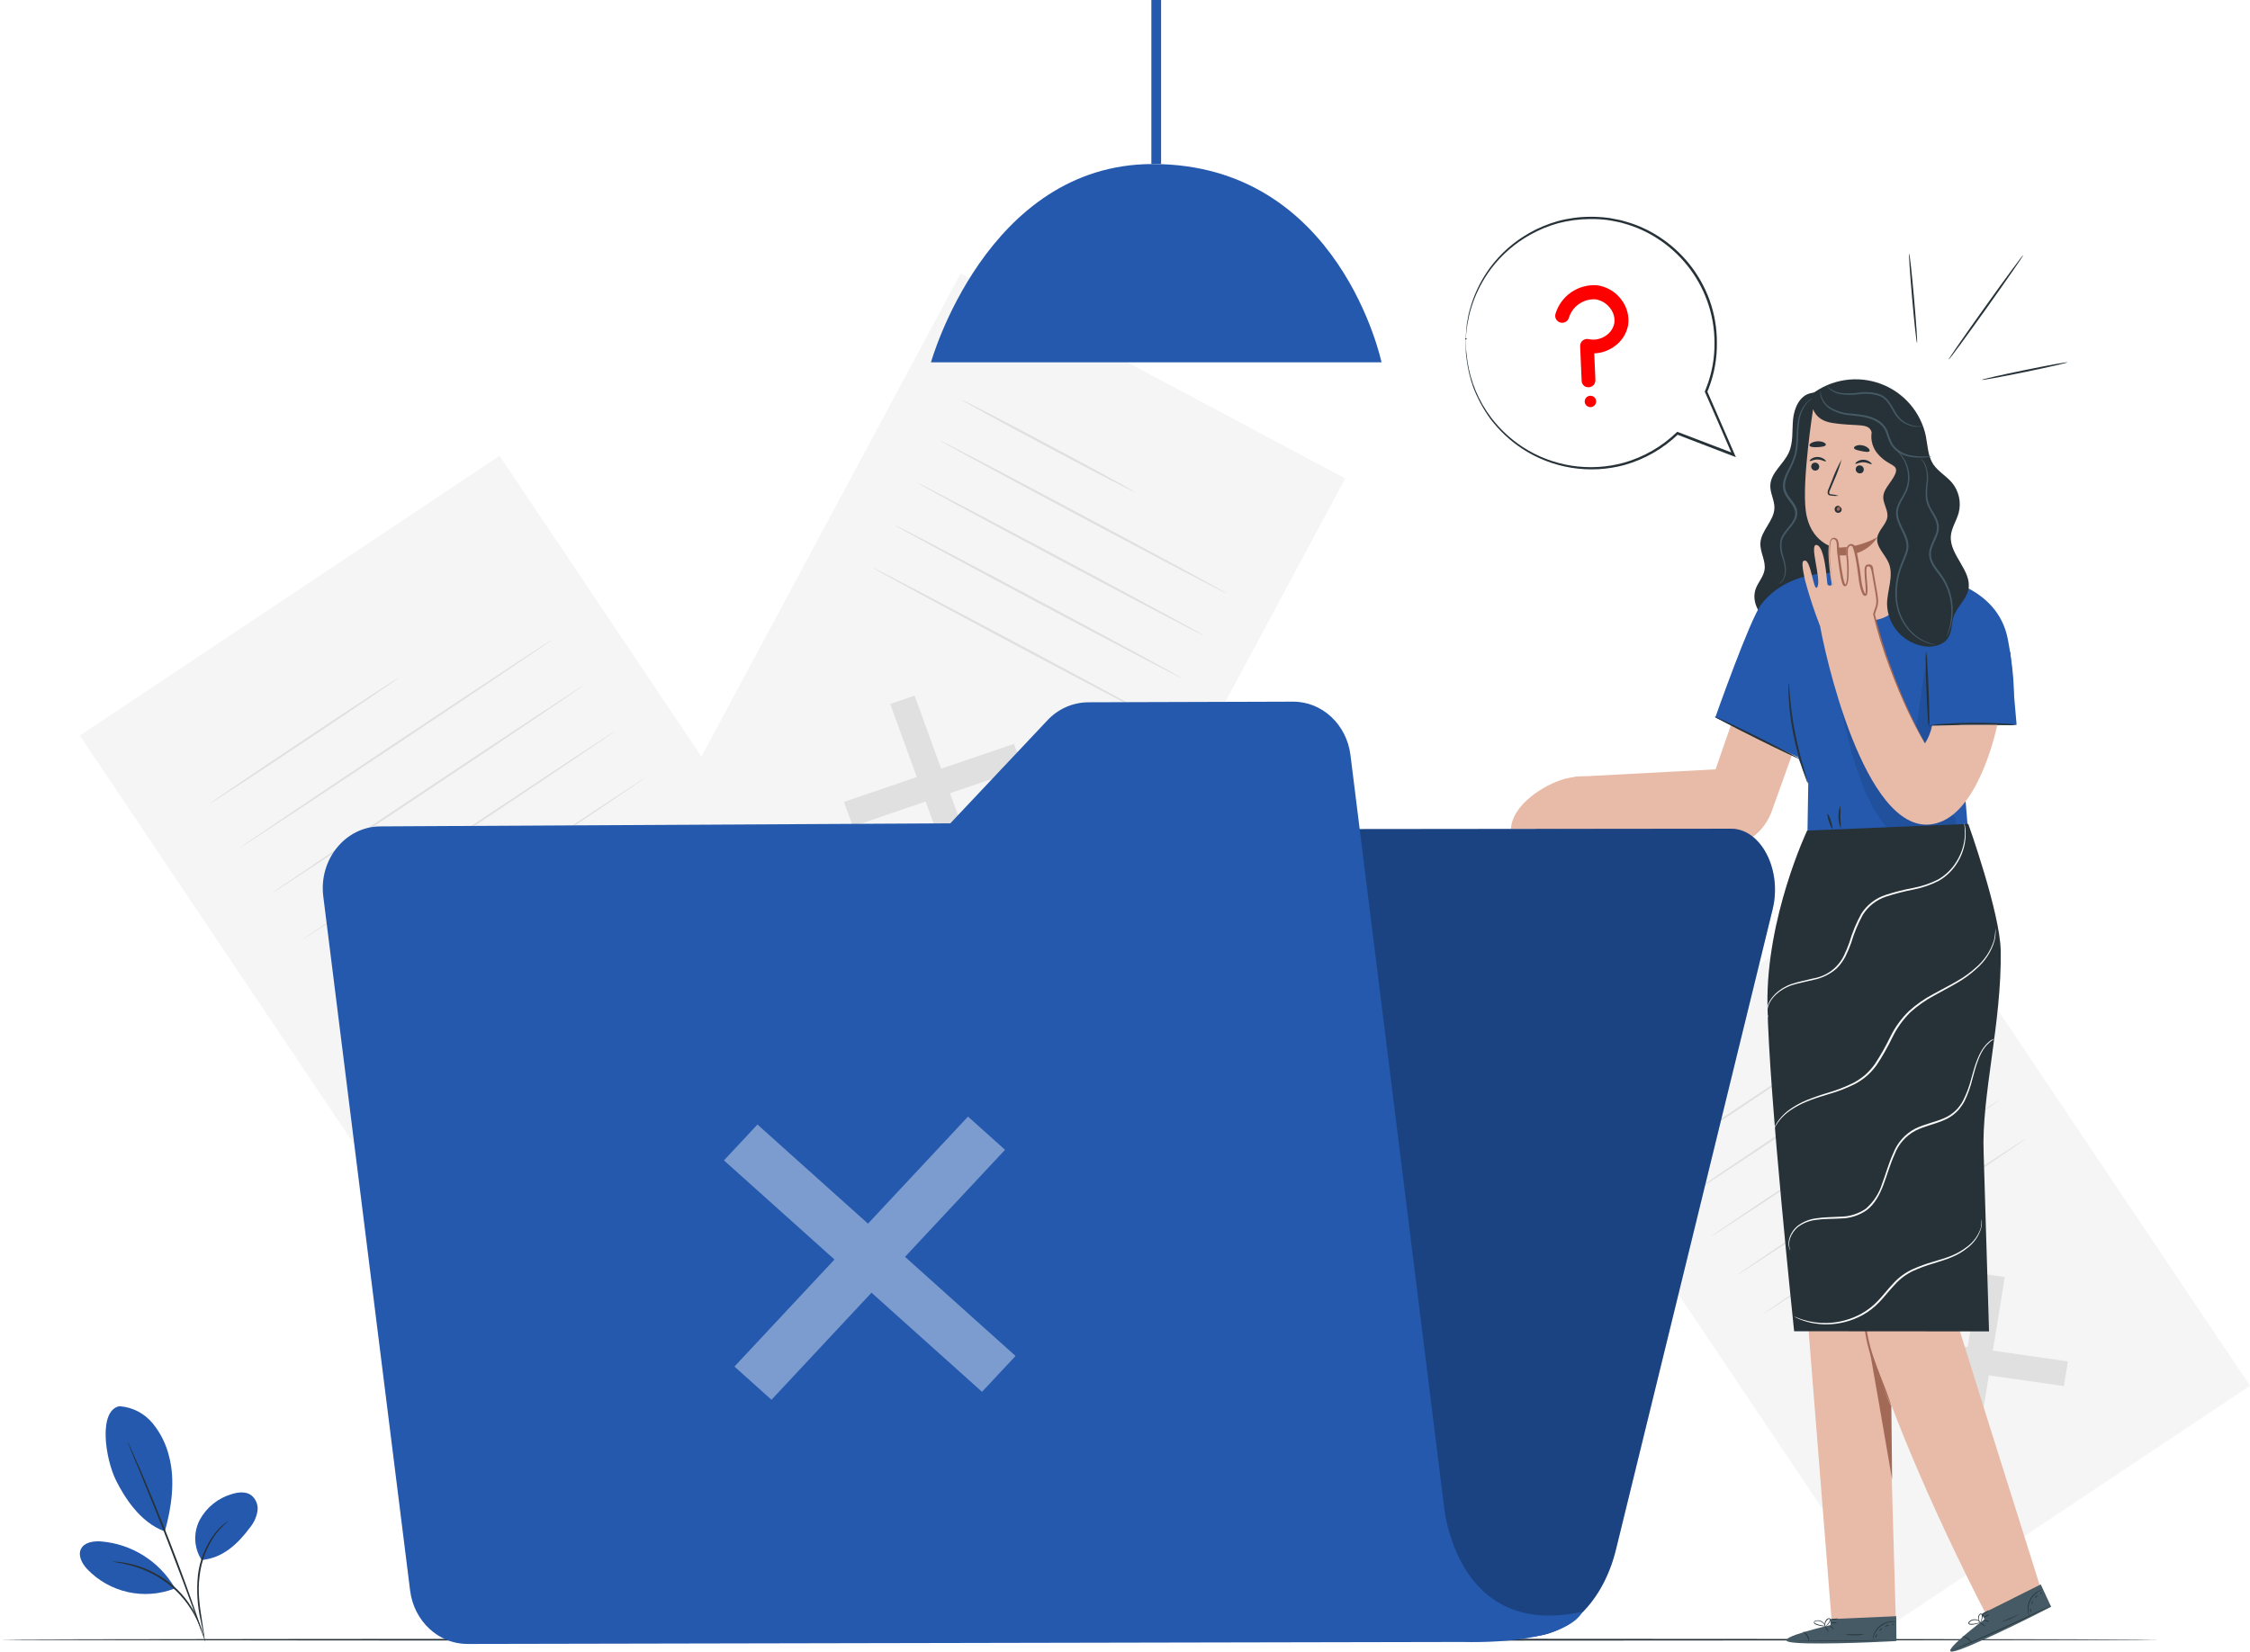 <svg width="350" height="257" viewBox="0 0 350 257" fill="none" xmlns="http://www.w3.org/2000/svg">
<g clip-path="url(#clip0_3286_69498)">
<path d="M77.705 70.918L12.423 114.455L76.726 210.288L142.007 166.752L77.705 70.918Z" fill="#F5F5F5"/>
<path d="M108.273 162.219L107.528 166.79L75.073 162.126L75.818 157.555L108.273 162.219Z" fill="#E0E0E0"/>
<path d="M91.929 145.913L96.584 146.58L91.423 178.437L86.763 177.764L91.929 145.913Z" fill="#E0E0E0"/>
<path d="M62.064 105.425C62.11 105.489 55.571 109.938 47.454 115.344C39.338 120.75 32.722 125.089 32.676 125.02C32.629 124.95 39.169 120.507 47.285 115.095C55.402 109.683 61.988 105.356 62.064 105.425Z" fill="#E0E0E0"/>
<path d="M86.047 99.416C86.093 99.486 75.213 106.817 61.75 115.797C48.286 124.776 37.313 131.998 37.278 131.934C37.243 131.87 48.1 124.527 61.581 115.547C75.062 106.568 86 99.346 86.047 99.416Z" fill="#E0E0E0"/>
<path d="M90.859 106.585C90.905 106.655 80.025 113.993 66.561 122.972C53.098 131.951 42.124 139.173 42.09 139.103C42.055 139.034 52.923 131.702 66.393 122.717C79.862 113.732 90.812 106.516 90.859 106.585Z" fill="#E0E0E0"/>
<path d="M95.67 113.761C95.717 113.83 84.837 121.168 71.373 130.142C57.91 139.115 46.936 146.348 46.936 146.279C46.936 146.209 57.764 138.871 71.234 129.892C84.703 120.913 95.624 113.691 95.67 113.761Z" fill="#E0E0E0"/>
<path d="M100.465 120.936C100.511 121.006 89.631 128.338 76.167 137.317C62.704 146.296 51.731 153.518 51.702 153.448C51.672 153.379 62.547 146.047 76.028 137.067C89.509 128.088 100.465 120.867 100.465 120.936Z" fill="#E0E0E0"/>
<path d="M296 135.133L241.174 171.696L295.176 252.178L350.002 215.615L296 135.133Z" fill="#F5F5F5"/>
<path d="M321.676 211.825L321.054 215.665L293.795 211.75L294.418 207.91L321.676 211.825Z" fill="#E0E0E0"/>
<path d="M307.945 198.13L311.861 198.693L307.521 225.445L303.611 224.882L307.945 198.13Z" fill="#E0E0E0"/>
<path d="M282.845 164.156C282.892 164.226 277.405 167.967 270.586 172.509C263.767 177.051 258.205 180.682 258.158 180.63C258.112 180.577 263.604 176.825 270.417 172.277C277.23 167.729 282.799 164.057 282.845 164.156Z" fill="#E0E0E0"/>
<path d="M303.006 159.081C303.052 159.15 293.923 165.322 282.642 172.857C271.36 180.392 262.126 186.459 262.08 186.39C262.033 186.32 271.162 180.148 282.444 172.607C293.725 165.067 302.942 159.011 303.006 159.081Z" fill="#E0E0E0"/>
<path d="M307.049 165.102C307.096 165.171 297.967 171.343 286.685 178.884C275.404 186.424 266.17 192.48 266.123 192.411C266.077 192.341 275.177 186.198 286.487 178.657C297.798 171.117 307.014 165.038 307.049 165.102Z" fill="#E0E0E0"/>
<path d="M311.087 171.117C311.134 171.186 301.999 177.358 290.723 184.899C279.447 192.44 270.208 198.495 270.161 198.426C270.115 198.356 279.244 192.19 290.525 184.644C301.807 177.097 311.047 171.059 311.087 171.117Z" fill="#E0E0E0"/>
<path d="M315.16 177.155C315.207 177.225 306.078 183.391 294.796 190.931C283.514 198.472 274.281 204.528 274.234 204.464C274.188 204.4 283.316 198.223 294.598 190.682C305.88 183.141 315.084 177.085 315.16 177.155Z" fill="#E0E0E0"/>
<path d="M209.256 74.444L149.434 42.546L102.321 130.364L162.143 162.262L209.256 74.444Z" fill="#F5F5F5"/>
<path d="M151.91 134.788L148.117 136.081L138.481 109.532L142.275 108.233L151.91 134.788Z" fill="#E0E0E0"/>
<path d="M157.728 115.739L159.113 119.55L132.663 128.581L131.278 124.77L157.728 115.739Z" fill="#E0E0E0"/>
<path d="M176.521 76.568C176.475 76.655 170.412 73.511 162.971 69.549C155.529 65.587 149.542 62.298 149.589 62.211C149.635 62.124 155.704 65.268 163.145 69.23C170.587 73.192 176.568 76.475 176.521 76.568Z" fill="#E0E0E0"/>
<path d="M190.881 92.362C190.835 92.45 180.792 87.183 168.452 80.605C156.111 74.027 146.15 68.621 146.197 68.534C146.243 68.447 156.28 73.708 168.62 80.291C180.961 86.875 190.928 92.275 190.881 92.362Z" fill="#E0E0E0"/>
<path d="M187.355 98.934C187.309 99.022 177.266 93.76 164.926 87.183C152.585 80.605 142.624 75.193 142.671 75.106C142.717 75.019 152.754 80.286 165.094 86.864C177.435 93.441 187.402 98.847 187.355 98.934Z" fill="#E0E0E0"/>
<path d="M183.829 105.507C183.783 105.594 173.74 100.332 161.4 93.755C149.059 87.177 139.098 81.788 139.145 81.684C139.191 81.579 149.228 86.858 161.568 93.436C173.909 100.013 183.876 105.42 183.829 105.507Z" fill="#E0E0E0"/>
<path d="M180.303 112.079C180.257 112.166 170.214 106.905 157.874 100.327C145.533 93.749 135.566 88.343 135.619 88.256C135.671 88.169 145.702 93.43 158.043 100.008C170.383 106.585 180.35 111.992 180.303 112.079Z" fill="#E0E0E0"/>
<path opacity="0.2" d="M180.612 0H179.111V25.511H180.612V0Z" fill="black"/>
<path d="M144.818 56.376H214.905C214.905 56.376 208.435 25.523 179.332 25.523C153.446 25.523 144.818 56.376 144.818 56.376Z" fill="#2459AD"/>
<path d="M180.612 0H179.111V25.511H180.612V0Z" fill="#2459AD"/>
<path d="M335.914 255.126C335.914 255.208 260.712 255.277 167.963 255.277C75.213 255.277 0 255.225 0 255.126C0 255.028 75.19 254.976 167.963 254.976C260.736 254.976 335.914 255.039 335.914 255.126Z" fill="#263238"/>
<path d="M18.595 218.797C19.579 218.868 20.538 219.136 21.416 219.584C22.294 220.033 23.072 220.653 23.704 221.408C24.96 222.926 25.85 224.712 26.305 226.628C27.288 230.294 26.683 234.627 25.636 238.276C21.656 236.855 19.195 232.62 18.072 230.393C16.326 226.878 15.285 219.453 18.578 218.792" fill="#2459AD"/>
<path d="M31.366 242.725C30.769 241.801 30.427 240.736 30.376 239.637C30.325 238.539 30.566 237.447 31.076 236.472C31.601 235.506 32.314 234.654 33.173 233.966C34.032 233.277 35.02 232.767 36.079 232.464C37.051 232.162 38.18 232.04 39.023 232.603C39.404 232.889 39.7 233.273 39.881 233.712C40.062 234.152 40.122 234.632 40.053 235.103C39.901 236.045 39.499 236.93 38.89 237.667C36.952 240.283 34.602 242.458 31.326 242.725" fill="#2459AD"/>
<path d="M31.809 254.981C31.722 254.735 31.662 254.48 31.628 254.222C31.524 253.676 31.384 252.974 31.215 252.133C30.693 249.83 30.548 247.458 30.785 245.109C31.059 242.748 31.961 240.503 33.397 238.606C33.836 238.039 34.342 237.527 34.904 237.081C35.057 236.96 35.216 236.848 35.381 236.744C35.434 236.701 35.492 236.666 35.556 236.64C34.82 237.267 34.147 237.964 33.548 238.722C32.188 240.621 31.331 242.832 31.058 245.149C30.686 247.852 31.145 250.329 31.413 252.11C31.553 252.998 31.669 253.717 31.733 254.216C31.779 254.469 31.804 254.725 31.809 254.981Z" fill="#263238"/>
<path d="M19.875 224.383C19.942 224.475 19.997 224.574 20.038 224.679C20.143 224.911 20.283 225.201 20.446 225.567C20.8 226.338 21.295 227.458 21.894 228.844C23.093 231.623 24.699 235.486 26.374 239.79C28.05 244.094 29.476 248.021 30.447 250.88C30.948 252.307 31.337 253.467 31.611 254.274C31.733 254.657 31.826 254.964 31.902 255.202C31.943 255.308 31.973 255.419 31.989 255.532C31.93 255.434 31.883 255.329 31.849 255.219C31.762 254.987 31.652 254.686 31.506 254.309L30.279 250.944C29.237 248.108 27.782 244.187 26.113 239.888C24.443 235.59 22.86 231.715 21.708 228.919C21.126 227.545 20.678 226.425 20.347 225.607C20.195 225.236 20.073 224.94 19.98 224.702C19.936 224.599 19.901 224.492 19.875 224.383Z" fill="#263238"/>
<path d="M27.078 246.872C25.881 244.885 24.227 243.211 22.252 241.987C20.277 240.764 18.038 240.026 15.721 239.836C14.557 239.755 13.126 239.952 12.602 240.996C12.079 242.04 12.777 243.316 13.58 244.163C15.286 245.943 17.482 247.178 19.892 247.715C22.301 248.252 24.816 248.066 27.119 247.18" fill="#2459AD"/>
<path d="M17.513 242.98C17.76 242.968 18.007 242.978 18.252 243.009C18.539 243.024 18.825 243.057 19.107 243.108C19.439 243.171 19.829 243.206 20.236 243.322C20.691 243.418 21.14 243.542 21.58 243.694C22.09 243.857 22.589 244.05 23.075 244.274C24.194 244.773 25.252 245.398 26.229 246.136C27.195 246.891 28.069 247.755 28.836 248.711C29.166 249.127 29.471 249.563 29.749 250.016C30 250.407 30.229 250.812 30.436 251.228C30.61 251.567 30.766 251.916 30.901 252.273C31.018 252.536 31.117 252.808 31.198 253.085C31.284 253.316 31.348 253.555 31.39 253.798C31.326 253.798 31.047 252.8 30.261 251.315C30.047 250.917 29.812 250.529 29.557 250.155C29.273 249.716 28.967 249.292 28.638 248.885C27.116 247.01 25.175 245.516 22.971 244.523C22.465 244.303 21.982 244.094 21.51 243.943C21.078 243.786 20.637 243.652 20.19 243.543C18.56 243.096 17.507 243.044 17.513 242.98Z" fill="#263238"/>
<path d="M281.623 61.184C279.913 61.573 279.081 63.539 278.918 65.28C278.755 67.02 278.976 68.864 278.243 70.454C277.417 72.24 275.444 73.563 275.38 75.529C275.34 76.73 276.055 77.849 276.02 79.062C275.962 81.034 273.949 82.542 273.838 84.491C273.763 85.912 274.711 87.27 274.484 88.673C274.31 89.764 273.454 90.622 273.094 91.666C272.378 93.755 273.815 96.046 275.683 97.218C276.729 97.873 277.907 98.293 279.133 98.449C280.359 98.604 281.604 98.49 282.782 98.115C283.959 97.741 285.04 97.115 285.95 96.28C286.859 95.446 287.575 94.424 288.047 93.285C289.082 90.779 288.856 87.954 288.629 85.257C287.93 76.842 287.411 68.416 287.069 59.978" fill="#263238"/>
<path d="M276.655 90.872C277.007 90.654 277.281 90.331 277.44 89.949C277.608 89.496 277.675 89.011 277.638 88.528C277.574 87.889 277.431 87.259 277.213 86.655C276.935 85.895 276.831 85.082 276.911 84.276C277.056 83.372 277.708 82.629 278.295 81.898C278.612 81.54 278.876 81.14 279.081 80.709C279.286 80.273 279.319 79.776 279.174 79.317C278.871 78.371 277.94 77.675 277.516 76.579C277.316 76.036 277.284 75.447 277.423 74.885C277.555 74.359 277.75 73.851 278.004 73.371C278.496 72.508 278.886 71.591 279.168 70.639C279.575 68.801 279.383 67.043 279.663 65.599C279.817 64.442 280.332 63.363 281.135 62.513C281.362 62.284 281.62 62.089 281.903 61.933C282 61.882 282.104 61.845 282.211 61.822C281.846 62.023 281.511 62.273 281.216 62.565C280.473 63.423 280.005 64.484 279.872 65.61C279.77 66.38 279.716 67.154 279.709 67.93C279.707 68.844 279.618 69.755 279.441 70.651C279.164 71.625 278.773 72.563 278.278 73.447C277.841 74.358 277.44 75.425 277.824 76.422C278.208 77.42 279.133 78.111 279.488 79.178C279.648 79.705 279.609 80.273 279.377 80.773C279.151 81.247 278.857 81.687 278.505 82.078C277.923 82.809 277.289 83.505 277.149 84.317C277.068 85.087 277.159 85.866 277.417 86.597C277.625 87.22 277.754 87.867 277.801 88.522C277.829 89.027 277.74 89.532 277.539 89.996C277.414 90.287 277.213 90.539 276.957 90.727C276.866 90.793 276.763 90.842 276.655 90.872Z" fill="#455A64"/>
<path d="M272.105 104.625L266.868 119.706L244.968 120.867L241.314 128.987L264.18 131.308C265.26 131.75 266.419 131.969 267.587 131.952C268.755 131.935 269.907 131.682 270.974 131.209C272.041 130.736 273.001 130.052 273.795 129.198C274.589 128.345 275.202 127.34 275.596 126.244L281.699 109.26L272.105 104.625Z" fill="#E8BAA8"/>
<path d="M317.377 246.93C317.377 246.93 301.33 196.106 300.987 194.458C300.678 192.962 306.805 156.389 307.585 146.894L285.9 147.7V147.915L276.684 148.425L284.934 252.325H294.912L293.923 217.84C300.079 234.308 308.9 251.095 308.9 251.095L317.377 246.93Z" fill="#E8BAA8"/>
<path d="M294.33 230.213C294.33 229.9 294.208 218.658 294.208 218.658C294.086 219.331 290.386 208.902 290.473 208.269C290.52 207.939 294.33 230.213 294.33 230.213Z" fill="#A36957"/>
<path d="M290.054 203.327C290.003 203.534 289.981 203.747 289.99 203.96C289.958 204.539 289.958 205.12 289.99 205.7C289.99 206.065 290.042 206.46 290.089 206.889C290.136 207.318 290.2 207.771 290.298 208.24C290.505 209.267 290.779 210.278 291.119 211.268C291.84 213.374 292.643 215.213 293.208 216.547C293.475 217.127 293.708 217.678 293.906 218.119C293.977 218.324 294.075 218.519 294.197 218.699C294.166 218.498 294.107 218.303 294.022 218.119C293.888 217.736 293.685 217.185 293.44 216.506C292.928 215.149 292.16 213.293 291.445 211.21C291.106 210.235 290.828 209.239 290.613 208.229C290.508 207.765 290.438 207.318 290.374 206.901C290.31 206.483 290.264 206.088 290.234 205.74C290.165 205.021 290.136 204.441 290.118 204.035C290.129 203.797 290.108 203.559 290.054 203.327Z" fill="#A36957"/>
<path d="M284.748 252.853V251.919L294.971 251.472L295 255.329L294.371 255.37C291.561 255.533 280.087 256.008 278.214 255.446C276.113 254.819 284.748 252.853 284.748 252.853Z" fill="#455A64"/>
<path d="M295.133 255.097C295.075 255.101 295.017 255.101 294.959 255.097L294.458 255.132L292.608 255.214C291.049 255.277 288.89 255.335 286.511 255.347C284.131 255.359 281.967 255.318 280.401 255.272L278.557 255.196H278.051H277.876C277.934 255.191 277.993 255.191 278.051 255.196H278.557L280.407 255.231C281.967 255.231 284.125 255.277 286.505 255.266C288.885 255.254 291.049 255.213 292.608 255.173L294.458 255.126H295.133V255.097Z" fill="#263238"/>
<path d="M281.414 255.422C281.329 255.119 281.212 254.825 281.065 254.546C280.881 254.289 280.668 254.054 280.431 253.845C280.748 253.958 281.012 254.185 281.17 254.483C281.362 254.756 281.449 255.09 281.414 255.422Z" fill="#263238"/>
<path d="M284.428 253.897C284.428 253.897 284.259 253.74 284.108 253.508C283.957 253.276 283.863 253.073 283.893 253.056C283.922 253.038 284.061 253.207 284.213 253.439C284.364 253.671 284.457 253.879 284.428 253.897Z" fill="#263238"/>
<path d="M285.254 253.485C285.254 253.514 285.068 253.404 284.893 253.247C284.719 253.09 284.591 252.945 284.614 252.922C284.637 252.899 284.8 253.003 284.975 253.16C285.149 253.317 285.277 253.433 285.254 253.485Z" fill="#263238"/>
<path d="M285.772 252.499C285.601 252.561 285.418 252.585 285.237 252.568C285.058 252.592 284.877 252.574 284.707 252.516C284.876 252.454 285.057 252.43 285.237 252.447C285.417 252.422 285.6 252.44 285.772 252.499Z" fill="#263238"/>
<path d="M285.946 251.826C285.773 251.938 285.571 251.998 285.365 252C285.167 252.026 284.966 251.998 284.783 251.919C284.975 251.886 285.17 251.871 285.365 251.872C285.556 251.838 285.751 251.823 285.946 251.826Z" fill="#263238"/>
<path d="M284.085 253.009C283.867 253.05 283.644 253.05 283.427 253.009C283.192 252.981 282.96 252.93 282.735 252.858C282.595 252.82 282.46 252.765 282.333 252.696C282.256 252.651 282.198 252.578 282.17 252.493C282.16 252.445 282.163 252.394 282.181 252.348C282.198 252.301 282.229 252.261 282.269 252.232C282.43 252.154 282.607 252.113 282.786 252.111C282.965 252.11 283.142 252.148 283.305 252.223C283.467 252.298 283.611 252.408 283.726 252.545C283.84 252.682 283.923 252.842 283.968 253.015C283.98 253.072 283.98 253.132 283.968 253.189C283.902 252.979 283.8 252.783 283.666 252.609C283.511 252.435 283.309 252.31 283.084 252.249C282.826 252.166 282.546 252.187 282.304 252.307C282.205 252.383 282.246 252.505 282.357 252.574C282.475 252.638 282.6 252.691 282.729 252.731C282.948 252.803 283.171 252.859 283.398 252.899C283.834 252.992 284.085 252.992 284.085 253.009Z" fill="#263238"/>
<path d="M283.916 253.044C283.831 252.909 283.802 252.747 283.834 252.592C283.856 252.421 283.917 252.258 284.015 252.116C284.069 252.019 284.147 251.937 284.242 251.879C284.337 251.82 284.444 251.786 284.556 251.78C284.622 251.795 284.679 251.834 284.717 251.89C284.755 251.946 284.77 252.015 284.759 252.081C284.745 252.185 284.707 252.284 284.649 252.371C284.56 252.515 284.457 252.649 284.34 252.771C284.239 252.887 284.112 252.977 283.968 253.032C283.968 253.032 284.096 252.916 284.276 252.708C284.381 252.588 284.473 252.458 284.55 252.319C284.637 252.18 284.701 251.93 284.55 251.901C284.399 251.872 284.224 252.052 284.125 252.18C284.033 252.306 283.969 252.45 283.939 252.603C283.915 252.749 283.907 252.897 283.916 253.044Z" fill="#263238"/>
<path d="M294.918 252.325C294.918 252.325 294.627 252.325 294.168 252.354C293.569 252.425 293.003 252.663 292.533 253.039C292.063 253.415 291.708 253.915 291.509 254.483C291.357 254.918 291.346 255.213 291.322 255.208C291.299 255.202 291.322 255.132 291.322 255.005C291.337 254.818 291.372 254.633 291.427 254.454C291.612 253.86 291.968 253.333 292.451 252.94C292.94 252.553 293.534 252.321 294.156 252.273C294.349 252.249 294.545 252.249 294.738 252.273C294.8 252.282 294.861 252.3 294.918 252.325Z" fill="#263238"/>
<path d="M290.025 254.285C289.537 254.399 289.036 254.447 288.536 254.43C288.037 254.455 287.538 254.412 287.052 254.303C287.052 254.268 287.715 254.303 288.536 254.303C289.356 254.303 290.019 254.251 290.025 254.285Z" fill="#263238"/>
<path d="M292.015 254.268C292.015 254.268 291.963 254.407 291.893 254.558C291.823 254.709 291.788 254.848 291.753 254.842C291.718 254.836 291.701 254.686 291.782 254.506C291.864 254.326 291.992 254.239 292.015 254.268Z" fill="#263238"/>
<path d="M292.765 253.334C292.765 253.334 292.725 253.462 292.62 253.566C292.515 253.671 292.41 253.74 292.381 253.717C292.352 253.694 292.422 253.589 292.527 253.479C292.632 253.369 292.736 253.305 292.765 253.334Z" fill="#263238"/>
<path d="M293.836 252.905C293.836 252.94 293.696 252.94 293.545 252.992C293.394 253.044 293.289 253.125 293.26 253.102C293.231 253.079 293.318 252.94 293.504 252.876C293.69 252.812 293.848 252.87 293.836 252.905Z" fill="#263238"/>
<path d="M294.598 252.696C294.598 252.731 294.557 252.783 294.47 252.812C294.383 252.841 294.307 252.847 294.296 252.812C294.284 252.777 294.342 252.725 294.424 252.696C294.505 252.667 294.587 252.667 294.598 252.696Z" fill="#263238"/>
<path d="M308.696 251.954L308.312 251.101L317.452 246.524L319.064 250.005L318.482 250.3C315.986 251.594 305.717 256.71 303.774 256.965C301.627 257.273 308.696 251.954 308.696 251.954Z" fill="#455A64"/>
<path d="M319.099 249.755L318.948 249.848L318.5 250.08L316.847 250.915C315.451 251.606 313.508 252.539 311.337 253.526C309.167 254.512 307.177 255.353 305.734 255.95L304.018 256.64L303.553 256.82C303.499 256.845 303.442 256.863 303.384 256.872L303.541 256.797L304.001 256.594L305.699 255.869C307.137 255.254 309.115 254.396 311.285 253.409C313.455 252.423 315.404 251.507 316.812 250.834L318.477 250.039L318.936 249.825L319.099 249.755Z" fill="#263238"/>
<path d="M306.735 255.654C306.534 255.409 306.305 255.188 306.054 254.993C305.782 254.832 305.491 254.703 305.188 254.61C305.522 254.606 305.849 254.703 306.126 254.89C306.402 255.077 306.615 255.343 306.735 255.654Z" fill="#263238"/>
<path d="M308.836 253.032C308.836 253.032 308.614 252.963 308.382 252.812C308.149 252.661 307.98 252.516 307.998 252.487C308.015 252.458 308.219 252.557 308.452 252.708C308.684 252.858 308.853 253.003 308.836 253.032Z" fill="#263238"/>
<path d="M309.406 252.325C309.406 252.354 309.208 252.325 308.981 252.255C308.754 252.186 308.585 252.099 308.591 252.064C308.738 252.05 308.887 252.074 309.022 252.133C309.243 252.186 309.417 252.267 309.406 252.325Z" fill="#263238"/>
<path d="M309.487 251.211C309.487 251.246 309.295 251.368 309.028 251.495C308.873 251.588 308.7 251.645 308.521 251.663C308.521 251.629 308.713 251.507 308.975 251.379C309.132 251.287 309.306 251.23 309.487 251.211Z" fill="#263238"/>
<path d="M309.371 250.527C309.371 250.527 309.202 250.759 308.9 250.927C308.728 251.043 308.525 251.104 308.318 251.101C308.484 250.989 308.662 250.894 308.847 250.817C309.132 250.66 309.342 250.498 309.371 250.527Z" fill="#263238"/>
<path d="M308.178 252.371C308.001 252.493 307.804 252.583 307.596 252.638C307.368 252.704 307.134 252.753 306.898 252.783C306.755 252.801 306.61 252.801 306.468 252.783C306.378 252.776 306.294 252.735 306.235 252.667C306.208 252.626 306.193 252.577 306.193 252.528C306.193 252.478 306.208 252.43 306.235 252.389C306.412 252.175 306.658 252.029 306.93 251.976C307.203 251.923 307.486 251.967 307.73 252.099C307.874 252.174 308.001 252.279 308.102 252.406C308.172 252.499 308.201 252.557 308.196 252.563C308.052 252.403 307.881 252.271 307.689 252.174C307.484 252.078 307.256 252.044 307.032 252.075C306.899 252.089 306.769 252.129 306.652 252.193C306.534 252.256 306.43 252.343 306.345 252.447C306.281 252.557 306.345 252.65 306.502 252.667C306.636 252.679 306.77 252.679 306.904 252.667C307.136 252.644 307.365 252.603 307.59 252.545C307.922 252.452 308.178 252.354 308.178 252.371Z" fill="#263238"/>
<path d="M308.015 252.47C307.885 252.378 307.794 252.242 307.759 252.087C307.708 251.924 307.696 251.751 307.724 251.582C307.734 251.471 307.773 251.364 307.836 251.272C307.899 251.179 307.985 251.104 308.085 251.054C308.23 251.008 308.568 251.304 308.591 251.414C308.614 251.524 308.422 251.466 308.411 251.559C308.392 251.724 308.353 251.885 308.294 252.041C308.252 252.19 308.172 252.326 308.062 252.435C308.062 252.435 308.132 252.278 308.213 252.017C308.255 251.863 308.284 251.706 308.3 251.547C308.3 251.385 308.3 251.136 308.114 251.176C307.928 251.217 307.876 251.443 307.835 251.606C307.799 251.756 307.799 251.913 307.835 252.064C307.883 252.204 307.943 252.34 308.015 252.47Z" fill="#263238"/>
<path d="M317.761 247.313C317.761 247.313 317.482 247.412 317.086 247.649C316.568 247.958 316.147 248.404 315.87 248.937C315.601 249.476 315.486 250.078 315.538 250.677C315.573 251.141 315.684 251.408 315.66 251.42C315.623 251.362 315.593 251.3 315.573 251.234C315.515 251.057 315.475 250.874 315.451 250.689C315.368 250.071 315.475 249.443 315.759 248.887C316.042 248.332 316.489 247.876 317.039 247.58C317.204 247.489 317.377 247.415 317.557 247.359C317.622 247.334 317.691 247.318 317.761 247.313Z" fill="#263238"/>
<path d="M314.101 251.107C313.281 251.675 312.364 252.092 311.396 252.336C311.396 252.302 312.007 252.07 312.751 251.756C313.496 251.443 314.084 251.078 314.101 251.107Z" fill="#263238"/>
<path d="M315.911 250.277C315.94 250.277 315.911 250.422 315.911 250.59C315.911 250.759 315.911 250.898 315.911 250.909C315.911 250.921 315.794 250.782 315.794 250.59C315.794 250.399 315.882 250.26 315.911 250.277Z" fill="#263238"/>
<path d="M316.207 249.117C316.237 249.117 316.207 249.25 316.173 249.39C316.138 249.529 316.05 249.633 316.021 249.622C315.992 249.61 316.021 249.488 316.056 249.349C316.091 249.21 316.173 249.105 316.207 249.117Z" fill="#263238"/>
<path d="M317.01 248.264C317.01 248.299 316.894 248.351 316.778 248.462C316.661 248.572 316.597 248.688 316.568 248.676C316.539 248.665 316.568 248.502 316.696 248.369C316.824 248.235 317.005 248.264 317.01 248.264Z" fill="#263238"/>
<path d="M317.621 247.789C317.621 247.789 317.621 247.882 317.551 247.945C317.481 248.009 317.418 248.044 317.394 248.021C317.371 247.997 317.394 247.928 317.464 247.864C317.534 247.8 317.598 247.765 317.621 247.789Z" fill="#263238"/>
<path d="M306.177 129.724L304.478 109.016L313.205 109.173C313.205 109.173 313.607 106.116 312.321 99.422C311.529 95.315 308.789 92.797 305.711 91.301V91.243L305.444 91.173C302.91 90.039 300.204 89.335 297.437 89.091L286.703 89.213C286.703 89.213 278.505 88.169 273.984 94.021C272.238 96.266 266.822 111.632 266.822 111.632L279.709 117.815L278.505 109.294C278.505 109.294 278.749 115.472 279.54 117.415C279.977 118.506 281.286 121.893 281.286 121.893L281.117 132.114L306.177 129.724Z" fill="#2459AD"/>
<path d="M300.254 106.011L298.665 112.775H313.694L312.705 101.429L300.254 106.011Z" fill="#2459AD"/>
<path d="M313.694 112.775C313.037 112.654 312.372 112.588 311.704 112.577C310.47 112.508 308.795 112.444 306.886 112.456C304.978 112.467 303.296 112.548 302.063 112.641C301.396 112.664 300.732 112.746 300.079 112.885C300.745 112.938 301.414 112.938 302.08 112.885C303.308 112.844 304.99 112.798 306.886 112.792C308.783 112.786 310.465 112.792 311.698 112.821C312.364 112.858 313.031 112.843 313.694 112.775Z" fill="#263238"/>
<path d="M299.608 101.377C299.536 101.954 299.52 102.537 299.561 103.117C299.561 104.178 299.608 105.64 299.672 107.258C299.736 108.877 299.811 110.344 299.881 111.4C299.884 111.985 299.946 112.568 300.067 113.14C300.139 112.563 300.154 111.98 300.114 111.4C300.114 110.338 300.067 108.871 300.003 107.253C299.939 105.634 299.864 104.172 299.794 103.111C299.791 102.528 299.729 101.947 299.608 101.377Z" fill="#263238"/>
<g opacity="0.3">
<path opacity="0.3" d="M285.935 107.235C285.935 107.235 289.274 131.928 298.665 131.273C298.665 131.273 302.895 131.226 304.251 128.425V127.323L285.935 107.235Z" fill="black"/>
</g>
<g opacity="0.3">
<path opacity="0.3" d="M299.608 102.833L297.81 114.938L298.974 117.061L300.888 112.908L300.079 112.885L299.608 102.833Z" fill="black"/>
</g>
<path d="M281.234 121.905C281.122 121.724 281.036 121.529 280.978 121.325C280.832 120.948 280.64 120.397 280.396 119.706C279.813 117.908 279.333 116.078 278.959 114.225C278.585 112.371 278.348 110.492 278.249 108.604C278.214 107.879 278.202 107.293 278.214 106.864C278.199 106.654 278.213 106.443 278.255 106.237C278.301 106.237 278.336 107.131 278.458 108.558C278.622 110.429 278.888 112.29 279.255 114.132C279.686 116.29 280.204 118.221 280.599 119.608C280.786 120.252 280.943 120.803 281.071 121.255C281.15 121.464 281.205 121.683 281.234 121.905Z" fill="#263238"/>
<path d="M285.027 128.999C284.946 128.999 284.713 128.494 284.509 127.839C284.334 127.437 284.256 127 284.282 126.563C284.539 126.917 284.716 127.323 284.8 127.752C284.967 128.146 285.045 128.572 285.027 128.999Z" fill="#263238"/>
<path d="M286.325 128.906C285.885 127.742 285.866 126.462 286.272 125.287C286.318 125.889 286.318 126.494 286.272 127.096C286.336 127.697 286.353 128.302 286.325 128.906Z" fill="#263238"/>
<path d="M279.971 118.1C279.93 118.169 276.934 116.754 273.274 114.933C269.614 113.111 266.676 111.568 266.711 111.493C266.746 111.417 269.748 112.839 273.408 114.66C277.068 116.481 280.006 118.024 279.971 118.1Z" fill="#263238"/>
<path d="M285.254 91.214C285.318 88.279 285.335 85.193 285.335 85.193C285.335 85.193 281.559 84.468 280.902 79.514C280.274 74.793 282.031 63.708 282.031 63.708C287.546 61.631 293.277 63.516 297.053 67.971L296.117 91.794C296.006 94.561 293.533 96.672 290.566 96.533C287.564 96.388 285.19 94.01 285.254 91.214Z" fill="#E8BAA8"/>
<path d="M281.74 72.565C281.735 72.728 281.792 72.886 281.9 73.008C282.008 73.13 282.159 73.206 282.322 73.221C282.404 73.229 282.487 73.22 282.567 73.195C282.646 73.169 282.719 73.128 282.781 73.074C282.844 73.02 282.895 72.953 282.931 72.879C282.967 72.804 282.987 72.723 282.991 72.641C282.996 72.479 282.938 72.321 282.83 72.2C282.722 72.079 282.571 72.004 282.409 71.991C282.326 71.978 282.241 71.984 282.161 72.007C282.08 72.03 282.005 72.07 281.942 72.125C281.878 72.179 281.827 72.247 281.793 72.323C281.758 72.399 281.74 72.482 281.74 72.565Z" fill="#263238"/>
<path d="M281.507 71.736C281.583 71.817 282.089 71.475 282.758 71.498C283.427 71.521 283.921 71.869 284.003 71.788C284.084 71.707 283.968 71.602 283.753 71.434C283.461 71.224 283.112 71.108 282.752 71.103C282.398 71.09 282.048 71.192 281.757 71.393C281.542 71.55 281.466 71.695 281.507 71.736Z" fill="#263238"/>
<path d="M288.669 72.994C288.663 73.157 288.72 73.317 288.828 73.439C288.937 73.561 289.088 73.636 289.251 73.65C289.335 73.662 289.42 73.657 289.501 73.633C289.582 73.61 289.657 73.569 289.72 73.514C289.784 73.459 289.835 73.391 289.869 73.314C289.904 73.237 289.921 73.154 289.92 73.07C289.927 72.907 289.87 72.749 289.761 72.628C289.653 72.507 289.501 72.432 289.338 72.42C289.256 72.408 289.171 72.413 289.09 72.436C289.01 72.459 288.935 72.499 288.872 72.554C288.808 72.609 288.757 72.676 288.722 72.752C288.687 72.828 288.669 72.911 288.669 72.994Z" fill="#263238"/>
<path d="M288.623 72.165C288.698 72.252 289.205 71.91 289.874 71.927C290.543 71.945 291.037 72.298 291.125 72.217C291.212 72.136 291.084 72.031 290.869 71.869C290.582 71.653 290.233 71.535 289.874 71.533C289.518 71.522 289.168 71.624 288.873 71.823C288.664 71.979 288.588 72.124 288.623 72.165Z" fill="#263238"/>
<path d="M286.016 77.148C285.659 77.025 285.287 76.949 284.911 76.921C284.736 76.921 284.573 76.858 284.55 76.742C284.536 76.56 284.581 76.379 284.678 76.225L285.225 74.92C285.734 73.811 286.152 72.663 286.476 71.486C285.88 72.552 285.37 73.663 284.951 74.81C284.771 75.268 284.591 75.709 284.422 76.127C284.309 76.334 284.272 76.574 284.317 76.805C284.34 76.868 284.377 76.925 284.426 76.971C284.474 77.018 284.533 77.052 284.597 77.072C284.693 77.1 284.793 77.116 284.893 77.119C285.265 77.176 285.642 77.185 286.016 77.148Z" fill="#263238"/>
<path d="M285.335 85.193C287.663 85.286 289.971 84.734 292.003 83.598C292.003 83.598 290.31 86.945 285.37 86.359L285.335 85.193Z" fill="#A36957"/>
<path d="M290.811 70.187C290.671 70.401 290.147 70.309 289.565 70.187C288.984 70.065 288.472 69.966 288.402 69.717C288.332 69.468 288.943 69.137 289.722 69.294C290.502 69.45 290.95 70.001 290.811 70.187Z" fill="#263238"/>
<path d="M284.02 69.201C283.968 69.45 283.41 69.543 282.769 69.572C282.129 69.601 281.565 69.572 281.489 69.317C281.414 69.062 281.955 68.702 282.729 68.667C283.503 68.632 284.073 68.963 284.02 69.201Z" fill="#263238"/>
<path d="M286.028 78.778C285.954 78.76 285.877 78.768 285.809 78.799C285.74 78.831 285.684 78.885 285.65 78.952C285.617 79.011 285.6 79.078 285.6 79.145C285.601 79.213 285.619 79.279 285.654 79.338C285.688 79.396 285.737 79.445 285.796 79.478C285.855 79.512 285.922 79.53 285.99 79.53C286.058 79.53 286.125 79.512 286.184 79.478C286.243 79.445 286.292 79.396 286.326 79.338C286.361 79.279 286.379 79.213 286.38 79.145C286.381 79.078 286.363 79.011 286.33 78.952C286.289 78.874 286.222 78.812 286.14 78.778C286.059 78.743 285.968 78.737 285.882 78.76" fill="#A36957"/>
<path d="M286.185 78.847C286.185 78.818 286.074 78.65 285.778 78.714C285.689 78.737 285.608 78.783 285.542 78.847C285.477 78.911 285.43 78.991 285.405 79.079C285.374 79.19 285.377 79.308 285.413 79.418C285.449 79.527 285.517 79.623 285.609 79.694C285.706 79.76 285.82 79.796 285.938 79.796C286.055 79.796 286.17 79.76 286.266 79.694C286.344 79.642 286.405 79.569 286.442 79.484C286.479 79.398 286.491 79.304 286.476 79.213C286.418 78.905 286.191 78.859 286.179 78.899C286.167 78.94 286.261 79.044 286.243 79.224C286.239 79.269 286.224 79.311 286.2 79.349C286.176 79.386 286.143 79.417 286.103 79.439C286.058 79.465 286.007 79.478 285.955 79.478C285.903 79.478 285.852 79.465 285.807 79.439C285.766 79.404 285.735 79.36 285.717 79.31C285.698 79.261 285.693 79.207 285.702 79.155C285.709 79.109 285.726 79.065 285.754 79.028C285.781 78.99 285.817 78.96 285.859 78.94C286.022 78.841 286.167 78.888 286.185 78.847Z" fill="#263238"/>
<path d="M294.796 73.789C294.214 75.146 292.771 76.196 292.969 77.664C293.097 78.609 293.708 79.491 293.592 80.442C293.44 81.602 292.201 82.461 292.021 83.65C291.805 85.106 293.231 86.237 293.795 87.594C294.627 89.578 293.568 91.806 293.539 93.975C293.574 95.622 294.206 97.201 295.318 98.419C296.431 99.637 297.949 100.412 299.59 100.599C300.917 100.71 302.412 100.309 303.081 99.172C303.663 98.233 303.535 97.038 303.873 95.999C304.385 94.445 305.868 93.308 306.2 91.707C306.782 88.807 303.233 86.371 303.465 83.401C303.564 82.13 304.35 81.028 304.681 79.799C304.892 78.99 304.909 78.144 304.729 77.328C304.549 76.513 304.178 75.751 303.646 75.106C302.767 74.067 301.499 73.366 300.736 72.252C299.893 70.97 299.864 69.352 299.573 67.838C299.182 65.998 298.33 64.286 297.096 62.864C295.862 61.441 294.286 60.353 292.515 59.703C290.745 59.052 288.838 58.859 286.973 59.143C285.108 59.426 283.346 60.177 281.85 61.324C281.85 61.324 281.007 65.146 284.946 65.79C288.885 66.434 290.706 65.692 291.148 67.263C291.044 67.911 291.095 68.574 291.297 69.198C291.499 69.822 291.847 70.39 292.312 70.854C293.917 72.583 295.448 72.211 294.796 73.789Z" fill="#263238"/>
<path d="M301.051 100.304C300.929 100.308 300.808 100.296 300.69 100.269C300.349 100.208 300.014 100.117 299.689 99.996C298.488 99.537 297.434 98.761 296.64 97.751C296.084 97.055 295.647 96.27 295.349 95.431C295.009 94.475 294.83 93.47 294.819 92.455C294.807 91.337 294.948 90.223 295.238 89.143C295.397 88.573 295.591 88.013 295.82 87.467C296.06 86.923 296.272 86.368 296.454 85.802C296.614 85.245 296.614 84.654 296.454 84.097C296.284 83.548 296.064 83.016 295.797 82.507C295.527 82.003 295.299 81.477 295.116 80.935C294.937 80.399 294.895 79.827 294.994 79.271C295.227 78.18 295.89 77.368 296.285 76.539C296.662 75.771 296.842 74.922 296.809 74.067C296.756 72.817 296.301 71.618 295.512 70.645C295.206 70.305 294.877 69.985 294.528 69.688C294.936 69.917 295.301 70.215 295.605 70.57C296.452 71.541 296.952 72.765 297.024 74.05C297.072 74.942 296.896 75.831 296.512 76.637C296.111 77.496 295.465 78.314 295.267 79.311C295.069 80.309 295.541 81.359 296.059 82.368C296.341 82.891 296.571 83.441 296.745 84.01C296.917 84.617 296.917 85.259 296.745 85.866C296.551 86.451 296.328 87.026 296.076 87.589C295.847 88.123 295.653 88.671 295.494 89.23C295.205 90.283 295.062 91.37 295.069 92.461C295.051 94.32 295.653 96.131 296.78 97.612C297.534 98.609 298.537 99.391 299.689 99.88C300.556 100.217 301.056 100.269 301.051 100.304Z" fill="#455A64"/>
<path d="M300.469 71.034C300.185 71.107 299.895 71.15 299.602 71.161C298.804 71.246 297.997 71.225 297.205 71.097C296.604 71.009 296.027 70.802 295.507 70.488C294.988 70.174 294.536 69.76 294.179 69.27C293.847 68.651 293.581 67.997 293.388 67.321C293.14 66.646 292.673 66.073 292.061 65.691C290.787 64.885 289.292 64.787 287.989 64.63C286.786 64.57 285.619 64.207 284.596 63.574C283.911 63.122 283.417 62.434 283.206 61.643C283.155 61.428 283.141 61.206 283.165 60.987C283.165 60.836 283.2 60.761 283.212 60.761C283.219 61.048 283.256 61.334 283.322 61.614C283.563 62.354 284.057 62.986 284.719 63.4C285.723 63.984 286.856 64.311 288.018 64.352C289.321 64.502 290.869 64.578 292.23 65.436C292.896 65.853 293.404 66.48 293.673 67.217C293.855 67.876 294.107 68.513 294.424 69.12C295.101 70.046 296.116 70.671 297.251 70.86C298.018 71.002 298.799 71.054 299.579 71.016C299.875 71 300.173 71.005 300.469 71.034Z" fill="#455A64"/>
<path d="M299.026 66.312C298.807 66.385 298.576 66.419 298.345 66.411C297.261 66.418 296.216 66.002 295.436 65.251C295.08 64.895 294.777 64.491 294.534 64.05C294.011 63.168 293.504 62.084 292.416 61.631C291.368 61.281 290.251 61.183 289.158 61.347C288.236 61.476 287.299 61.476 286.377 61.347C285.735 61.258 285.131 60.993 284.631 60.581C284.502 60.469 284.389 60.34 284.294 60.198C284.224 60.098 284.195 60.046 284.207 60.042C284.207 60.042 284.37 60.227 284.707 60.488C285.205 60.841 285.783 61.064 286.389 61.138C287.294 61.24 288.21 61.224 289.112 61.092C290.253 60.906 291.422 61.005 292.515 61.382C293.077 61.633 293.558 62.035 293.906 62.542C294.213 62.994 294.494 63.463 294.75 63.946C294.979 64.367 295.263 64.757 295.593 65.106C295.885 65.4 296.221 65.649 296.588 65.842C297.129 66.124 297.724 66.288 298.334 66.324C298.782 66.318 299.02 66.283 299.026 66.312Z" fill="#455A64"/>
<path d="M302.784 99.05C302.755 99.05 302.942 98.668 303.157 97.948C303.448 96.939 303.578 95.889 303.541 94.839C303.499 93.285 303.073 91.765 302.302 90.413C301.877 89.654 301.231 88.975 300.702 88.14C300.421 87.714 300.224 87.24 300.12 86.742C300.028 86.217 300.072 85.678 300.248 85.176C300.574 84.172 301.155 83.331 301.283 82.409C301.411 81.486 300.969 80.668 300.527 79.897C300.299 79.522 300.091 79.134 299.904 78.737C299.734 78.352 299.622 77.943 299.573 77.525C299.518 76.787 299.541 76.047 299.643 75.315C299.829 74.28 299.732 73.214 299.363 72.229C299.199 71.884 298.965 71.576 298.677 71.324C298.677 71.324 298.706 71.324 298.747 71.359C298.815 71.393 298.878 71.438 298.933 71.492C299.16 71.681 299.345 71.916 299.474 72.182C299.895 73.176 300.026 74.267 299.852 75.332C299.772 76.05 299.762 76.775 299.823 77.496C299.966 78.306 300.288 79.075 300.766 79.746C301.014 80.138 301.226 80.552 301.4 80.982C301.583 81.446 301.643 81.949 301.574 82.444C301.435 83.459 300.835 84.317 300.533 85.263C300.374 85.719 300.332 86.207 300.411 86.684C300.512 87.145 300.698 87.583 300.958 87.977C301.452 88.784 302.121 89.474 302.546 90.269C303.325 91.665 303.741 93.235 303.756 94.834C303.775 95.903 303.609 96.969 303.267 97.983C303.174 98.258 303.061 98.525 302.93 98.784C302.894 98.879 302.845 98.969 302.784 99.05Z" fill="#455A64"/>
<path d="M279.087 207.133C279.087 207.133 275.165 170.102 274.938 156.418C274.711 142.735 281.111 129.231 281.111 129.231L306.177 128.193C306.177 128.193 311.134 142.073 311.221 147.915C311.396 159.249 308.201 170.438 308.568 179.429L309.406 207.156" fill="#263238"/>
<path d="M310.249 161.604C310.119 161.717 309.981 161.822 309.836 161.917L309.609 162.074L309.365 162.312C309.15 162.497 308.955 162.705 308.783 162.932C307.975 163.918 307.387 165.687 306.822 167.886C306.534 169.105 306.109 170.288 305.554 171.413C305.385 171.721 305.191 172.014 304.972 172.289C304.868 172.428 304.769 172.579 304.646 172.712L304.262 173.095C303.712 173.607 303.074 174.016 302.377 174.301C300.975 174.916 299.387 175.206 297.944 175.931C296.465 176.724 295.323 178.022 294.726 179.586C294.016 181.158 293.563 182.805 292.981 184.348C292.399 185.891 291.613 187.364 290.363 188.304C289.166 189.133 287.746 189.58 286.29 189.586C284.94 189.667 283.689 189.626 282.566 189.795C281.555 189.899 280.589 190.263 279.762 190.85C279.157 191.321 278.704 191.959 278.458 192.683C278.302 193.14 278.268 193.63 278.359 194.104C278.429 194.429 278.516 194.586 278.499 194.592C278.405 194.446 278.338 194.285 278.301 194.116C278.178 193.632 278.194 193.124 278.348 192.648C278.579 191.888 279.035 191.215 279.657 190.717C280.505 190.079 281.51 189.678 282.566 189.557C283.73 189.371 284.969 189.394 286.301 189.307C287.715 189.298 289.093 188.861 290.252 188.054C291.428 187.03 292.296 185.701 292.76 184.214C293.341 182.689 293.766 181.036 294.505 179.435C295.131 177.806 296.325 176.457 297.868 175.635C299.369 174.893 300.958 174.609 302.325 174.017C302.994 173.741 303.609 173.348 304.14 172.857L304.507 172.492C304.623 172.364 304.722 172.219 304.827 172.085C305.032 171.822 305.213 171.54 305.368 171.244C305.925 170.136 306.357 168.968 306.654 167.764C307.236 165.571 307.87 163.779 308.725 162.787C308.895 162.561 309.091 162.355 309.307 162.172C309.4 162.091 309.481 162.01 309.563 161.946L309.801 161.795C309.947 161.723 310.096 161.659 310.249 161.604Z" fill="#FAFAFA"/>
<path d="M310.401 144.469C310.427 144.632 310.439 144.797 310.436 144.962C310.434 145.441 310.375 145.918 310.261 146.383C309.76 148.08 308.776 149.595 307.428 150.745C306.538 151.561 305.562 152.278 304.518 152.886C303.395 153.547 302.156 154.179 300.882 154.898C299.544 155.614 298.297 156.488 297.17 157.503C296.014 158.647 295.061 159.979 294.354 161.441C293.64 162.924 292.826 164.356 291.916 165.728C291.453 166.367 290.919 166.951 290.322 167.468C289.733 167.967 289.087 168.394 288.396 168.739C287.146 169.351 285.843 169.85 284.503 170.229C283.258 170.612 282.095 170.954 281.082 171.389C280.163 171.754 279.289 172.221 278.476 172.782C277.864 173.205 277.314 173.71 276.841 174.284C276.445 174.781 276.114 175.327 275.857 175.908C275.899 175.747 275.953 175.59 276.02 175.438C276.211 175 276.455 174.587 276.748 174.208C277.212 173.611 277.761 173.083 278.377 172.642C279.194 172.062 280.074 171.575 281.001 171.192C282.122 170.737 283.266 170.34 284.428 170.003C285.748 169.615 287.033 169.114 288.268 168.507C288.923 168.166 289.538 167.753 290.101 167.277C290.675 166.767 291.19 166.195 291.637 165.571C292.534 164.206 293.341 162.784 294.051 161.314C294.781 159.818 295.766 158.46 296.96 157.3C298.108 156.27 299.378 155.386 300.742 154.666C302.022 153.953 303.262 153.332 304.385 152.677C305.426 152.09 306.401 151.394 307.294 150.6C308.631 149.485 309.623 148.015 310.156 146.36C310.306 145.74 310.388 145.106 310.401 144.469Z" fill="#FAFAFA"/>
<path d="M275.066 158.356C275.043 158.32 275.025 158.281 275.014 158.24C274.97 158.128 274.933 158.014 274.903 157.897C274.804 157.436 274.824 156.957 274.961 156.505C275.287 155.345 276.573 153.854 278.644 153.118C279.68 152.764 280.85 152.538 282.071 152.236C283.086 152.068 284.046 151.661 284.871 151.049C285.696 150.436 286.362 149.636 286.813 148.715C287.144 148.039 287.434 147.344 287.68 146.633C288.135 145.089 288.753 143.597 289.525 142.184C290.408 140.794 291.75 139.754 293.318 139.243C294.745 138.781 296.201 138.413 297.676 138.141C298.992 137.889 300.267 137.455 301.464 136.853C302.477 136.276 303.351 135.484 304.024 134.533C305.017 133.16 305.584 131.526 305.653 129.834C305.656 129.213 305.615 128.593 305.531 127.978C305.707 128.581 305.787 129.207 305.769 129.834C305.747 131.562 305.199 133.243 304.198 134.654C303.517 135.637 302.625 136.455 301.586 137.05C300.374 137.675 299.079 138.126 297.74 138.39C296.279 138.667 294.837 139.037 293.423 139.498C291.917 139.99 290.629 140.988 289.781 142.323C289.022 143.717 288.411 145.187 287.96 146.708C287.708 147.432 287.411 148.139 287.069 148.825C286.725 149.485 286.286 150.09 285.766 150.623C284.744 151.552 283.486 152.184 282.13 152.451C280.896 152.764 279.732 152.961 278.714 153.297C276.695 153.982 275.415 155.391 275.072 156.517C274.931 156.951 274.893 157.411 274.961 157.863C275.011 158.024 275.046 158.189 275.066 158.356Z" fill="#FAFAFA"/>
<path d="M308.248 189.679C308.272 189.799 308.285 189.921 308.289 190.044C308.3 190.396 308.263 190.747 308.178 191.088C307.813 192.346 307.039 193.448 305.979 194.221C305.271 194.783 304.488 195.244 303.651 195.589C302.761 195.966 301.778 196.268 300.742 196.587C299.667 196.9 298.615 197.288 297.595 197.747C296.534 198.252 295.583 198.96 294.796 199.83C293.947 200.711 293.213 201.68 292.399 202.539C291.62 203.37 290.715 204.075 289.717 204.627C288.018 205.551 286.118 206.045 284.183 206.065C282.888 206.079 281.599 205.865 280.378 205.433C280.047 205.319 279.724 205.182 279.412 205.021C279.299 204.974 279.191 204.914 279.092 204.841C279.211 204.87 279.326 204.911 279.436 204.963C279.755 205.099 280.081 205.219 280.413 205.323C281.632 205.704 282.906 205.882 284.183 205.851C286.075 205.802 287.928 205.298 289.583 204.383C290.55 203.837 291.427 203.147 292.184 202.336C292.981 201.489 293.708 200.526 294.575 199.621C295.409 198.718 296.413 197.989 297.531 197.475C298.567 197.013 299.634 196.626 300.725 196.315C301.749 196.001 302.726 195.734 303.634 195.352C304.446 195.02 305.209 194.581 305.903 194.047C306.946 193.312 307.723 192.263 308.12 191.053C308.206 190.6 308.249 190.14 308.248 189.679Z" fill="#FAFAFA"/>
<path d="M305.391 112.798L300.539 112.914C300.352 113.889 299.981 114.82 299.445 115.658C295.372 108.639 292.248 99.242 291.468 95.466C291.584 95.089 291.718 94.671 291.887 94.207C292.008 93.502 291.986 92.78 291.823 92.084C291.683 91.243 291.45 90.112 291.381 89.59C291.165 87.989 290.904 87.739 290.345 87.919C289.589 88.169 290.659 92.403 290.037 92.496C289.699 92.542 289.292 91.092 289.175 89.903C289.059 88.714 288.512 85.048 288.122 84.804C287.541 84.445 287.034 85.013 287.186 86.196C287.337 87.38 287.517 90.976 286.889 91.028C286.261 91.081 285.725 85.001 285.725 85.001C285.725 85.001 285.824 83.679 285.091 83.708C283.776 83.766 284.806 90.17 284.917 90.779C284.998 91.197 284.335 91.278 284.253 90.82C284.172 90.361 283.869 84.746 282.508 84.793C281.472 84.793 283.305 90.065 282.723 91.284C282.141 92.502 281.746 87.153 280.762 87.223C280.396 87.252 280.122 87.322 280.797 90.344C281.444 92.745 282.22 95.109 283.124 97.426C284.684 105.808 291.526 132.624 302.249 127.717C308.254 124.967 310.686 112.798 310.686 112.798H305.391Z" fill="#E8BAA8"/>
<path d="M284.707 91.185C284.753 91.197 284.801 91.197 284.847 91.185C284.917 91.164 284.977 91.118 285.017 91.056C285.056 90.995 285.072 90.921 285.062 90.849C285.062 90.489 284.992 89.967 284.911 89.288C284.774 88.47 284.685 87.645 284.643 86.817C284.643 86.33 284.643 85.808 284.672 85.257C284.681 84.977 284.71 84.698 284.759 84.421C284.806 84.16 284.98 83.841 285.184 83.894H285.219C285.423 83.894 285.586 84.044 285.65 84.288C285.722 84.541 285.749 84.804 285.731 85.065C285.851 86.69 286.059 88.307 286.354 89.909C286.4 90.124 286.447 90.344 286.517 90.564C286.547 90.677 286.586 90.788 286.633 90.895C286.663 90.955 286.696 91.013 286.732 91.069C286.758 91.111 286.794 91.147 286.836 91.173C286.878 91.2 286.926 91.215 286.976 91.22C287.061 91.21 287.141 91.176 287.206 91.122C287.272 91.067 287.319 90.994 287.343 90.912C287.393 90.799 287.43 90.68 287.453 90.559C287.499 90.325 287.53 90.088 287.546 89.851C287.599 88.884 287.586 87.915 287.506 86.951C287.432 86.469 287.413 85.981 287.447 85.495C287.469 85.285 287.571 85.091 287.733 84.955C287.77 84.933 287.811 84.919 287.855 84.914C287.898 84.909 287.941 84.913 287.983 84.926C288.032 84.938 288.079 84.958 288.122 84.984C288.152 85.006 288.174 85.037 288.186 85.071C288.37 85.542 288.504 86.029 288.588 86.527C288.693 87.038 288.78 87.566 288.861 88.093C288.943 88.621 289.018 89.155 289.082 89.694C289.132 90.251 289.222 90.803 289.35 91.347C289.419 91.626 289.506 91.899 289.612 92.165C289.671 92.314 289.754 92.453 289.856 92.577C289.896 92.629 289.949 92.668 290.009 92.69C290.07 92.713 290.136 92.718 290.199 92.705C290.258 92.685 290.311 92.651 290.353 92.606C290.395 92.56 290.424 92.504 290.438 92.444C290.507 92.147 290.528 91.842 290.502 91.539C290.502 91.249 290.467 90.959 290.438 90.68C290.397 90.193 290.351 89.712 290.333 89.236C290.319 89.002 290.319 88.768 290.333 88.534C290.345 88.431 290.37 88.329 290.409 88.233C290.421 88.201 290.439 88.171 290.461 88.145H290.537C290.921 87.989 291.049 88.523 291.154 88.952C291.258 89.381 291.299 89.868 291.392 90.326C291.544 91.237 291.741 92.148 291.84 93.018C291.908 93.435 291.892 93.86 291.794 94.271C291.654 94.689 291.514 95.1 291.381 95.512V95.553V95.588C292.062 98.437 292.931 101.239 293.981 103.975C294.901 106.452 295.826 108.616 296.635 110.356C297.443 112.096 298.176 113.459 298.677 114.376L299.259 115.414C299.322 115.538 299.398 115.654 299.486 115.762C299.437 115.633 299.376 115.509 299.305 115.391L298.723 114.329C298.246 113.395 297.56 112.009 296.768 110.269C295.977 108.529 295.081 106.365 294.185 103.888C293.16 101.156 292.309 98.363 291.637 95.524V95.605C291.77 95.199 291.904 94.787 292.044 94.375C292.165 93.923 292.189 93.451 292.114 92.989C292.009 92.078 291.817 91.197 291.666 90.28C291.578 89.828 291.52 89.364 291.427 88.888C291.421 88.644 291.38 88.401 291.305 88.169C291.239 88.027 291.126 87.913 290.985 87.844C290.836 87.795 290.675 87.795 290.525 87.844H290.432C290.383 87.86 290.337 87.885 290.298 87.919C290.234 87.974 290.184 88.044 290.153 88.122C290.1 88.248 290.066 88.381 290.054 88.517C290.037 88.768 290.037 89.02 290.054 89.271C290.054 89.758 290.124 90.245 290.165 90.733C290.165 91.017 290.211 91.313 290.223 91.574C290.246 91.835 290.232 92.099 290.182 92.357C290.182 92.415 290.136 92.403 290.182 92.432L290.147 92.397C290.073 92.303 290.014 92.197 289.973 92.084C289.871 91.833 289.787 91.575 289.722 91.313C289.595 90.784 289.507 90.247 289.461 89.706C289.399 89.161 289.323 88.621 289.234 88.088C289.152 87.554 289.059 87.032 288.954 86.51C288.867 85.978 288.718 85.459 288.512 84.961C288.472 84.878 288.41 84.808 288.332 84.758C288.264 84.719 288.192 84.688 288.117 84.665C288.034 84.644 287.947 84.638 287.862 84.65C287.777 84.662 287.696 84.691 287.622 84.735C287.502 84.824 287.402 84.937 287.328 85.067C287.254 85.197 287.207 85.34 287.191 85.489C287.154 85.752 287.154 86.02 287.191 86.284C287.191 86.533 287.25 86.777 287.267 87.02C287.348 87.969 287.366 88.923 287.319 89.874C287.306 90.1 287.277 90.325 287.232 90.547C287.215 90.651 287.186 90.752 287.145 90.849C287.13 90.887 287.108 90.922 287.081 90.953C287.081 91.005 287.04 90.953 287.046 91.023C287.046 90.965 287.046 91.023 287.046 90.947C287.02 90.908 286.997 90.867 286.976 90.825C286.935 90.733 286.901 90.628 286.866 90.53C286.802 90.321 286.755 90.106 286.709 89.897C286.405 88.309 286.186 86.706 286.051 85.094C286.069 84.803 286.035 84.51 285.952 84.23C285.914 84.084 285.835 83.951 285.725 83.847C285.668 83.792 285.601 83.75 285.527 83.722C285.453 83.694 285.374 83.681 285.295 83.685H285.33C285.231 83.671 285.131 83.685 285.041 83.728C284.951 83.77 284.875 83.838 284.823 83.923C284.737 84.061 284.678 84.215 284.649 84.375C284.6 84.663 284.573 84.954 284.567 85.245C284.567 85.825 284.567 86.33 284.567 86.823C284.623 87.656 284.729 88.486 284.887 89.306C284.986 89.978 285.062 90.501 285.097 90.854C285.108 90.916 285.097 90.98 285.067 91.035C285.036 91.09 284.987 91.133 284.928 91.156C284.754 91.173 284.701 91.179 284.707 91.185Z" fill="#A36957"/>
<path d="M246.812 120.785C245.677 120.761 244.544 120.892 243.444 121.174C240.436 121.963 235.252 125.095 235.036 128.964H238.806C238.806 128.964 236.694 133.442 237.311 133.025C238.923 131.946 242.123 128.703 242.123 128.703L246.812 120.785Z" fill="#E8BAA8"/>
<path d="M298.206 53.365C298.118 53.365 297.781 50.268 297.443 46.405C297.106 42.541 296.896 39.444 296.978 39.444C297.059 39.444 297.403 42.541 297.74 46.405C298.078 50.268 298.287 53.365 298.206 53.365Z" fill="#263238"/>
<path d="M314.735 39.682C314.799 39.728 312.257 43.411 309.051 47.907C305.845 52.402 303.186 56.028 303.116 55.958C303.046 55.889 305.595 52.228 308.801 47.733C312.007 43.237 314.666 39.635 314.735 39.682Z" fill="#263238"/>
<path d="M321.601 56.376C321.601 56.457 318.645 57.136 314.968 57.89C311.291 58.644 308.289 59.189 308.271 59.108C308.254 59.027 311.221 58.348 314.904 57.594C318.587 56.84 321.56 56.295 321.601 56.376Z" fill="#263238"/>
<path d="M123.738 136.047L103.141 241.501L100.465 255.306L237.777 254.645C243.944 254.616 249.413 249.158 251.386 241.048L275.741 141.493C277.248 135.339 273.943 128.935 269.265 128.941L130.254 129.086C127.229 129.08 124.517 131.934 123.738 136.047Z" fill="#2459AD"/>
<g opacity="0.5">
<path opacity="0.5" d="M123.738 136.047L103.141 241.501L100.465 255.306L237.777 254.645C243.944 254.616 249.413 249.158 251.386 241.048L275.741 141.493C277.248 135.339 273.943 128.935 269.265 128.941L130.254 129.086C127.229 129.08 124.517 131.934 123.738 136.047Z" fill="black"/>
</g>
<path d="M224.621 234.343L210.076 117.514C209.494 112.728 205.66 109.155 201.139 109.173L169.254 109.271C168.07 109.284 166.9 109.538 165.816 110.017C164.733 110.496 163.759 111.189 162.953 112.055L147.826 128.106L59.155 128.581C53.738 128.61 49.572 133.726 50.288 139.469L63.792 247.447C64.374 252.226 68.208 255.794 72.717 255.788L227.28 255.48C244.491 255.834 246.137 250.77 246.137 250.77C226.379 255.126 224.621 234.372 224.621 234.343Z" fill="#2459AD"/>
<g opacity="0.5">
<path d="M157.973 210.978L152.76 216.558L112.613 180.548L117.826 174.968L157.973 210.978Z" fill="#D3DEEF"/>
<path d="M150.578 173.733L156.338 178.901L120.008 217.794L114.248 212.626L150.578 173.733Z" fill="#D3DEEF"/>
</g>
<path d="M246.69 60.198C246.502 60.119 246.34 59.988 246.224 59.821C246.107 59.653 246.041 59.456 246.033 59.253L245.8 53.87C245.792 53.703 245.823 53.536 245.89 53.383C245.958 53.229 246.061 53.094 246.19 52.987C246.319 52.88 246.472 52.804 246.635 52.766C246.799 52.728 246.969 52.729 247.132 52.768C247.583 52.865 248.049 52.869 248.501 52.78C248.953 52.691 249.382 52.511 249.762 52.252C250.112 52.031 250.413 51.741 250.646 51.4C250.879 51.058 251.04 50.673 251.118 50.268C251.171 49.857 251.14 49.44 251.028 49.042C250.916 48.643 250.725 48.271 250.466 47.947C250.194 47.579 249.851 47.268 249.457 47.032C249.064 46.797 248.628 46.64 248.174 46.573C247.258 46.522 246.352 46.781 245.603 47.307C244.853 47.833 244.303 48.597 244.043 49.473C243.956 49.739 243.77 49.961 243.523 50.093C243.276 50.224 242.987 50.257 242.717 50.182C242.447 50.107 242.217 49.931 242.073 49.691C241.93 49.451 241.885 49.165 241.948 48.893C242.344 47.514 243.204 46.314 244.383 45.493C245.563 44.672 246.99 44.281 248.424 44.386C249.171 44.485 249.89 44.733 250.538 45.114C251.187 45.496 251.752 46.004 252.2 46.608C252.636 47.167 252.955 47.808 253.138 48.492C253.321 49.177 253.364 49.891 253.265 50.593C253.133 51.293 252.858 51.959 252.458 52.55C252.057 53.14 251.54 53.643 250.938 54.026C250.065 54.612 249.045 54.944 247.994 54.984L248.174 59.137C248.181 59.319 248.141 59.501 248.059 59.664C247.977 59.827 247.855 59.967 247.704 60.07C247.553 60.174 247.378 60.238 247.196 60.256C247.014 60.274 246.83 60.246 246.661 60.175L246.69 60.198Z" fill="#FF0000"/>
<path d="M248.284 62.403C248.297 62.578 248.257 62.753 248.169 62.905C248.082 63.057 247.951 63.181 247.793 63.259C247.635 63.337 247.458 63.367 247.283 63.345C247.109 63.322 246.945 63.249 246.812 63.133C246.679 63.018 246.583 62.866 246.537 62.697C246.491 62.527 246.497 62.348 246.553 62.181C246.609 62.015 246.713 61.869 246.853 61.762C246.992 61.654 247.16 61.591 247.336 61.579C247.453 61.57 247.57 61.585 247.681 61.621C247.792 61.658 247.895 61.717 247.983 61.793C248.071 61.87 248.143 61.963 248.195 62.068C248.247 62.172 248.277 62.286 248.284 62.403Z" fill="#FF0000"/>
<path d="M227.996 52.605C228.021 52.491 228.038 52.374 228.048 52.257C228.048 52.002 228.112 51.677 228.159 51.219C228.216 50.656 228.311 50.098 228.444 49.548C228.52 49.224 228.56 48.864 228.677 48.499C228.793 48.133 228.909 47.739 229.037 47.339C229.711 45.355 230.693 43.49 231.947 41.81C233.59 39.636 235.673 37.829 238.062 36.509C239.421 35.745 240.869 35.149 242.373 34.734C243.996 34.305 245.668 34.087 247.348 34.084C248.232 34.07 249.117 34.117 249.995 34.223C250.443 34.27 250.885 34.386 251.333 34.461C251.786 34.539 252.233 34.647 252.671 34.786C254.505 35.297 256.25 36.085 257.844 37.124C261.388 39.416 264.088 42.795 265.536 46.753C266.315 48.872 266.709 51.114 266.699 53.371C266.723 55.697 266.311 58.006 265.483 60.181L265.222 60.842L265.187 60.929L265.222 61.016C266.682 64.363 268.131 67.652 269.498 70.837L269.742 70.558L261.015 67.223L260.91 67.182L260.823 67.263C258.514 69.494 255.688 71.12 252.596 71.997C249.954 72.722 247.188 72.88 244.48 72.461C241.772 72.042 239.184 71.055 236.886 69.566C235.005 68.336 233.346 66.796 231.982 65.013C230.004 62.409 228.722 59.347 228.258 56.115C228.188 55.535 228.13 55.047 228.077 54.607C228.025 54.166 228.077 53.806 228.048 53.499C228.019 53.191 228.048 52.988 228.048 52.82C228.077 52.816 228.104 52.8 228.122 52.778C228.14 52.755 228.149 52.726 228.147 52.697C228.145 52.667 228.132 52.64 228.11 52.62C228.089 52.6 228.06 52.589 228.031 52.589C228.002 52.589 227.973 52.6 227.952 52.62C227.93 52.64 227.917 52.667 227.915 52.697C227.913 52.726 227.922 52.755 227.94 52.778C227.958 52.8 227.984 52.816 228.013 52.82C228.013 52.988 228.013 53.214 228.013 53.499C228.013 53.783 228.013 54.177 228.013 54.618C228.013 55.059 228.112 55.564 228.171 56.138C228.362 57.533 228.695 58.905 229.165 60.233C229.832 61.987 230.728 63.645 231.83 65.164C233.2 66.979 234.871 68.548 236.77 69.804C239.096 71.331 241.72 72.347 244.47 72.785C247.219 73.223 250.031 73.073 252.718 72.345C255.847 71.459 258.709 69.817 261.05 67.565L260.858 67.606L269.585 70.958L270.022 71.127L269.83 70.68C268.445 67.495 267.014 64.212 265.559 60.86V61.028L265.827 60.349C266.676 58.127 267.098 55.766 267.072 53.388C267.09 51.083 266.696 48.793 265.908 46.625C264.43 42.589 261.67 39.145 258.048 36.816C256.413 35.754 254.623 34.951 252.741 34.438C252.296 34.297 251.841 34.191 251.38 34.119C250.926 34.038 250.478 33.922 250.024 33.881C249.134 33.771 248.238 33.721 247.342 33.73C245.636 33.737 243.938 33.968 242.292 34.415C240.768 34.846 239.301 35.458 237.922 36.236C235.51 37.589 233.413 39.438 231.772 41.66C230.522 43.367 229.554 45.263 228.904 47.275C228.781 47.692 228.665 48.093 228.56 48.435C228.468 48.784 228.394 49.139 228.339 49.496C228.215 50.05 228.133 50.612 228.095 51.178C228.06 51.625 228.037 51.967 228.019 52.222C227.995 52.349 227.987 52.477 227.996 52.605Z" fill="#263238"/>
</g>
<defs>
<clipPath id="clip0_3286_69498">
<rect width="350" height="257" fill="white"/>
</clipPath>
</defs>
</svg>
